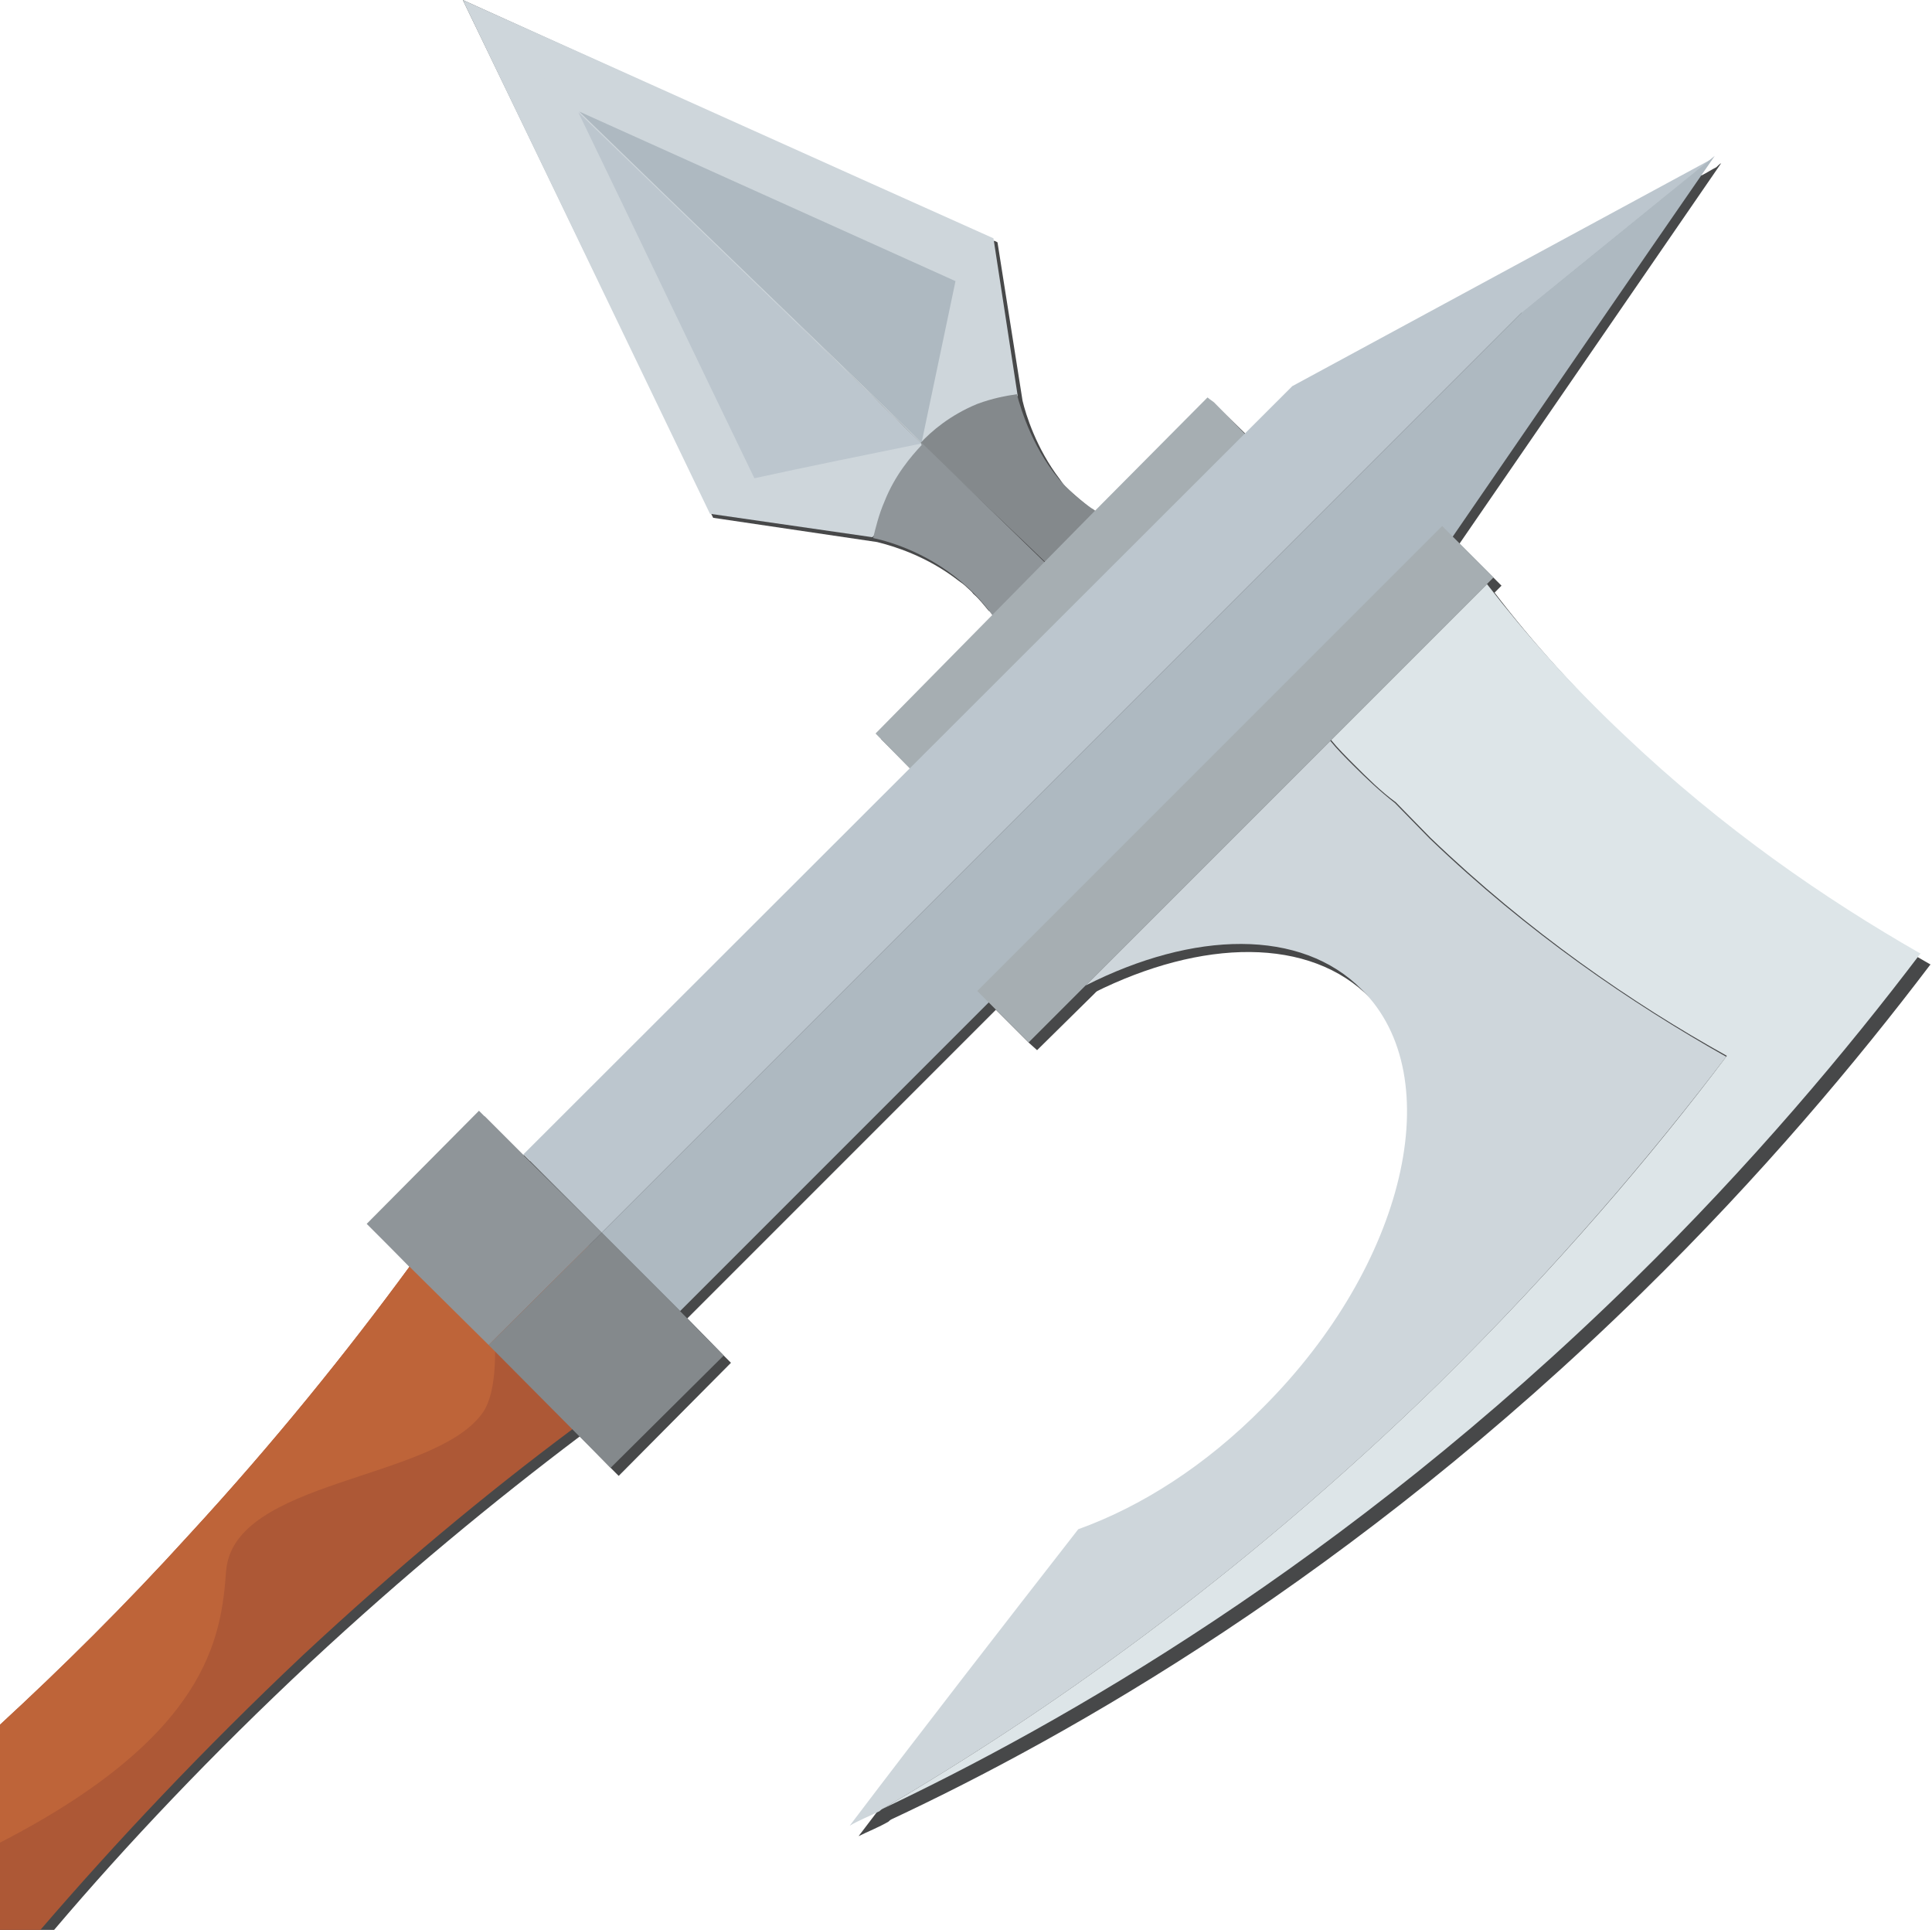 <?xml version="1.0" encoding="UTF-8"?>
<svg id="_Шар_2" data-name="Шар 2" xmlns="http://www.w3.org/2000/svg" viewBox="0 0 23.92 23.89">
  <g id="Speer">
    <g>
      <g>
        <path d="M18.07,6.73c1.08-1.57,2.16-3.14,3.24-4.71-.02,.01-.04,.03-.06,.05-.06,.03-.12,.07-.18,.1h-.01c-.11,.07-.23,.12-.34,.18-.02,.01-.04,.02-.05,.04-1.53,.81-3.06,1.63-4.59,2.46l-.59,.59-.07-.07-.38-.37s0-.01-.02-.01l-1.37,1.38-.02,.02-.02-.02s-.03-.01-.06-.04c-.01-.01-.03-.02-.05-.04-.06-.05-.19-.15-.31-.27-.03-.03-.05-.06-.07-.09-.29-.38-.42-.8-.46-.97l-.31-1.96s-.03-.02-.05-.02C10.11,1.98,7.92,.99,5.73,0h0s3.08,6.37,3.08,6.37l.02,.04,2.03,.3c.2,.05,.61,.17,1.01,.48,.03,.02,.07,.05,.1,.08,.03,.03,.06,.05,.08,.08,.08,.07,.14,.15,.19,.21,.02,.01,.03,.02,.05,.04,.02,.03,.04,.06,.06,.08v.02s-1.44,1.45-1.44,1.45l.36,.36,.05,.06,.02,.02-4.78,4.78-.07-.07h-.01l-.48-.48-1.39,1.39,.46,.47h.01s.07,.08,.07,.08c-.79,1.06-1.68,2.18-2.74,3.32-.82,.9-1.62,1.7-2.41,2.42v2.39H.67c.9-1.06,1.96-2.18,3.17-3.31,1.15-1.07,2.28-2,3.34-2.8l.38,.39,.1,.1,1.39-1.4-.09-.09-.45-.46,3.82-3.82,.41,.41,.1,.09,.71-.7,.24-.25s.01-.01,.02-.01l2.76-2.77h.01s1.91-1.92,1.91-1.92l.02-.02,.08-.08-.1-.1-.42-.42Z" fill="#474849"/>
        <path d="M23.92,11.95c-1.18-.67-2.46-1.56-3.7-2.73-.67-.63-1.24-1.26-1.72-1.89l-1.93,1.93-3.03,3.03c1.34-.67,2.68-.7,3.43,.07,1.1,1.09,.56,3.42-1.21,5.19-.72,.72-1.52,1.22-2.3,1.5-.95,1.23-1.89,2.44-2.83,3.68,.12-.06,.25-.11,.37-.18,.01-.01,.02-.02,.04-.03,2.18-1.02,5.7-3,9.29-6.52,1.48-1.45,2.66-2.86,3.57-4.06Z" fill="#474849"/>
      </g>
      <g>
        <path d="M5.73,0l3.06,6.36,2.01,.29,.9-.87S5.73-.05,5.73,0Z" fill="#ced6db"/>
        <path d="M11.41,5.49c-.69,.14-1.38,.28-2.07,.43-.73-1.51-1.45-3.02-2.18-4.53l4.25,4.1Z" fill="#bcc6ce"/>
        <path d="M5.73,0c2.19,.98,4.38,1.97,6.57,2.95l.3,1.95-.9,.87C9.71,3.85,7.72,1.92,5.73,0Z" fill="#ced6db"/>
        <path d="M7.17,1.38c1.55,.7,3.11,1.4,4.66,2.1-.14,.67-.28,1.33-.42,2-1.41-1.37-2.83-2.73-4.24-4.1Z" fill="#aeb9c1"/>
        <path d="M13.82,6.48c.08,.04,.15,.06,.21,.09-.27,.11-.57,.32-.84,.59l-.02,.02c-.58-.57-1.19-1.13-1.77-1.7h0c.13-.14,.36-.34,.7-.48,.19-.07,.35-.1,.49-.12,.05,.19,.21,.72,.59,1.13,.16,.16,.34,.29,.35,.29,.08,.06,.16,.12,.28,.18Z" fill="#84898c"/>
        <path d="M11.41,5.48l1.76,1.71c-.28,.27-.49,.55-.61,.82h0s0,.03-.02,.05c-.04-.09-.1-.22-.19-.35,0,0-.14-.23-.36-.43-.45-.42-.95-.57-1.18-.62,.03-.12,.07-.29,.14-.45,.13-.33,.33-.56,.46-.7h0Z" fill="#8f9599"/>
        <g>
          <path d="M8.23,16.86c-.37,.26-.75,.53-1.14,.83-1.06,.79-2.18,1.72-3.34,2.8-1.24,1.17-2.32,2.32-3.25,3.4H0v-2.54c.76-.7,1.55-1.48,2.34-2.35,1.05-1.14,1.96-2.27,2.73-3.32h.01c.26-.36,.51-.71,.75-1.05,.03-.04,.04-.08,.07-.1,.31,.13,.86,.37,1.37,.88h.01c.55,.54,.82,1.11,.95,1.45Z" fill="#ad5836"/>
          <path d="M6.13,16.73h0c0,.35-.05,.63-.17,.78-.62,.82-3.06,.81-3.16,1.93-.06,.83-.22,2.04-2.8,3.37v-1.46c.76-.7,1.55-1.48,2.34-2.35,1.05-1.14,1.96-2.27,2.73-3.32h.01c.26-.36,.51-.71,.75-1.05,.15,.68,.27,1.39,.29,1.95,.01,.05,.01,.1,.01,.15Z" fill="#be6439"/>
        </g>
        <path d="M15.92,8.73l-3.05,3.05s-.09-.01-.13,0c.11-.14,.22-.28,.34-.42,.29-.34,.59-.67,.9-.97,.64-.64,1.29-1.19,1.95-1.67Z" fill="#7d8489"/>
        <path d="M21.38,13.07c-.91,1.2-2.1,2.61-3.57,4.06-2.47,2.41-4.91,4.11-6.88,5.26-.02,.01-.03,.02-.04,.03-.12,.06-.25,.11-.37,.18,.94-1.24,1.88-2.45,2.83-3.67,.78-.28,1.58-.79,2.29-1.51,1.76-1.76,2.31-4.09,1.22-5.17-.75-.76-2.08-.73-3.42-.05l3.03-3.03c.08,.1,.19,.21,.28,.3,.17,.17,.34,.33,.52,.47l.43,.44c1.22,1.17,2.5,2.04,3.67,2.7Z" fill="#ced6db"/>
        <path d="M23.78,11.8c-.91,1.2-2.09,2.61-3.57,4.06-3.59,3.52-7.11,5.5-9.28,6.53,1.97-1.15,4.41-2.85,6.88-5.26,1.47-1.45,2.66-2.85,3.57-4.06-1.17-.65-2.45-1.53-3.67-2.7l-.43-.44c-.18-.13-.35-.3-.52-.47-.09-.09-.2-.2-.28-.3l1.93-1.93c.48,.62,1.04,1.25,1.7,1.87,1.22,1.16,2.49,2.03,3.66,2.7Z" fill="#dde5e8"/>
        <path d="M15.44,5.39l-4.12,4.18-.48-.49,2.65-2.69,1.46-1.47s.05,.04,.08,.06l.41,.42Z" fill="#a6aeb2"/>
        <path d="M18.84,3.87L7.45,15.26l-.97-.97L16,4.78l5.19-2.81c-.78,.64-1.57,1.27-2.35,1.91Z" fill="#bcc6ce"/>
        <path d="M21.23,1.93c-1.1,1.59-2.19,3.18-3.29,4.78l-.13-.13-3.66,3.66-.31,.31-1.52,1.52,.13,.13-4.03,4.03-.97-.97L18.84,3.87c.8-.65,1.59-1.29,2.39-1.94Z" fill="#aeb9c1"/>
        <polygon points="7.45 15.26 6.05 16.65 5.08 15.69 4.54 15.15 5.93 13.75 6.48 14.3 7.45 15.26" fill="#8f9599"/>
        <polygon points="8.96 16.78 7.56 18.17 6.05 16.65 7.45 15.26 8.42 16.23 8.96 16.78" fill="#84898c"/>
        <rect x="14.84" y="5.64" width=".9" height="8.14" transform="translate(11.35 -7.97) rotate(45)" fill="#a6aeb2"/>
      </g>
    </g>
  </g>
</svg>